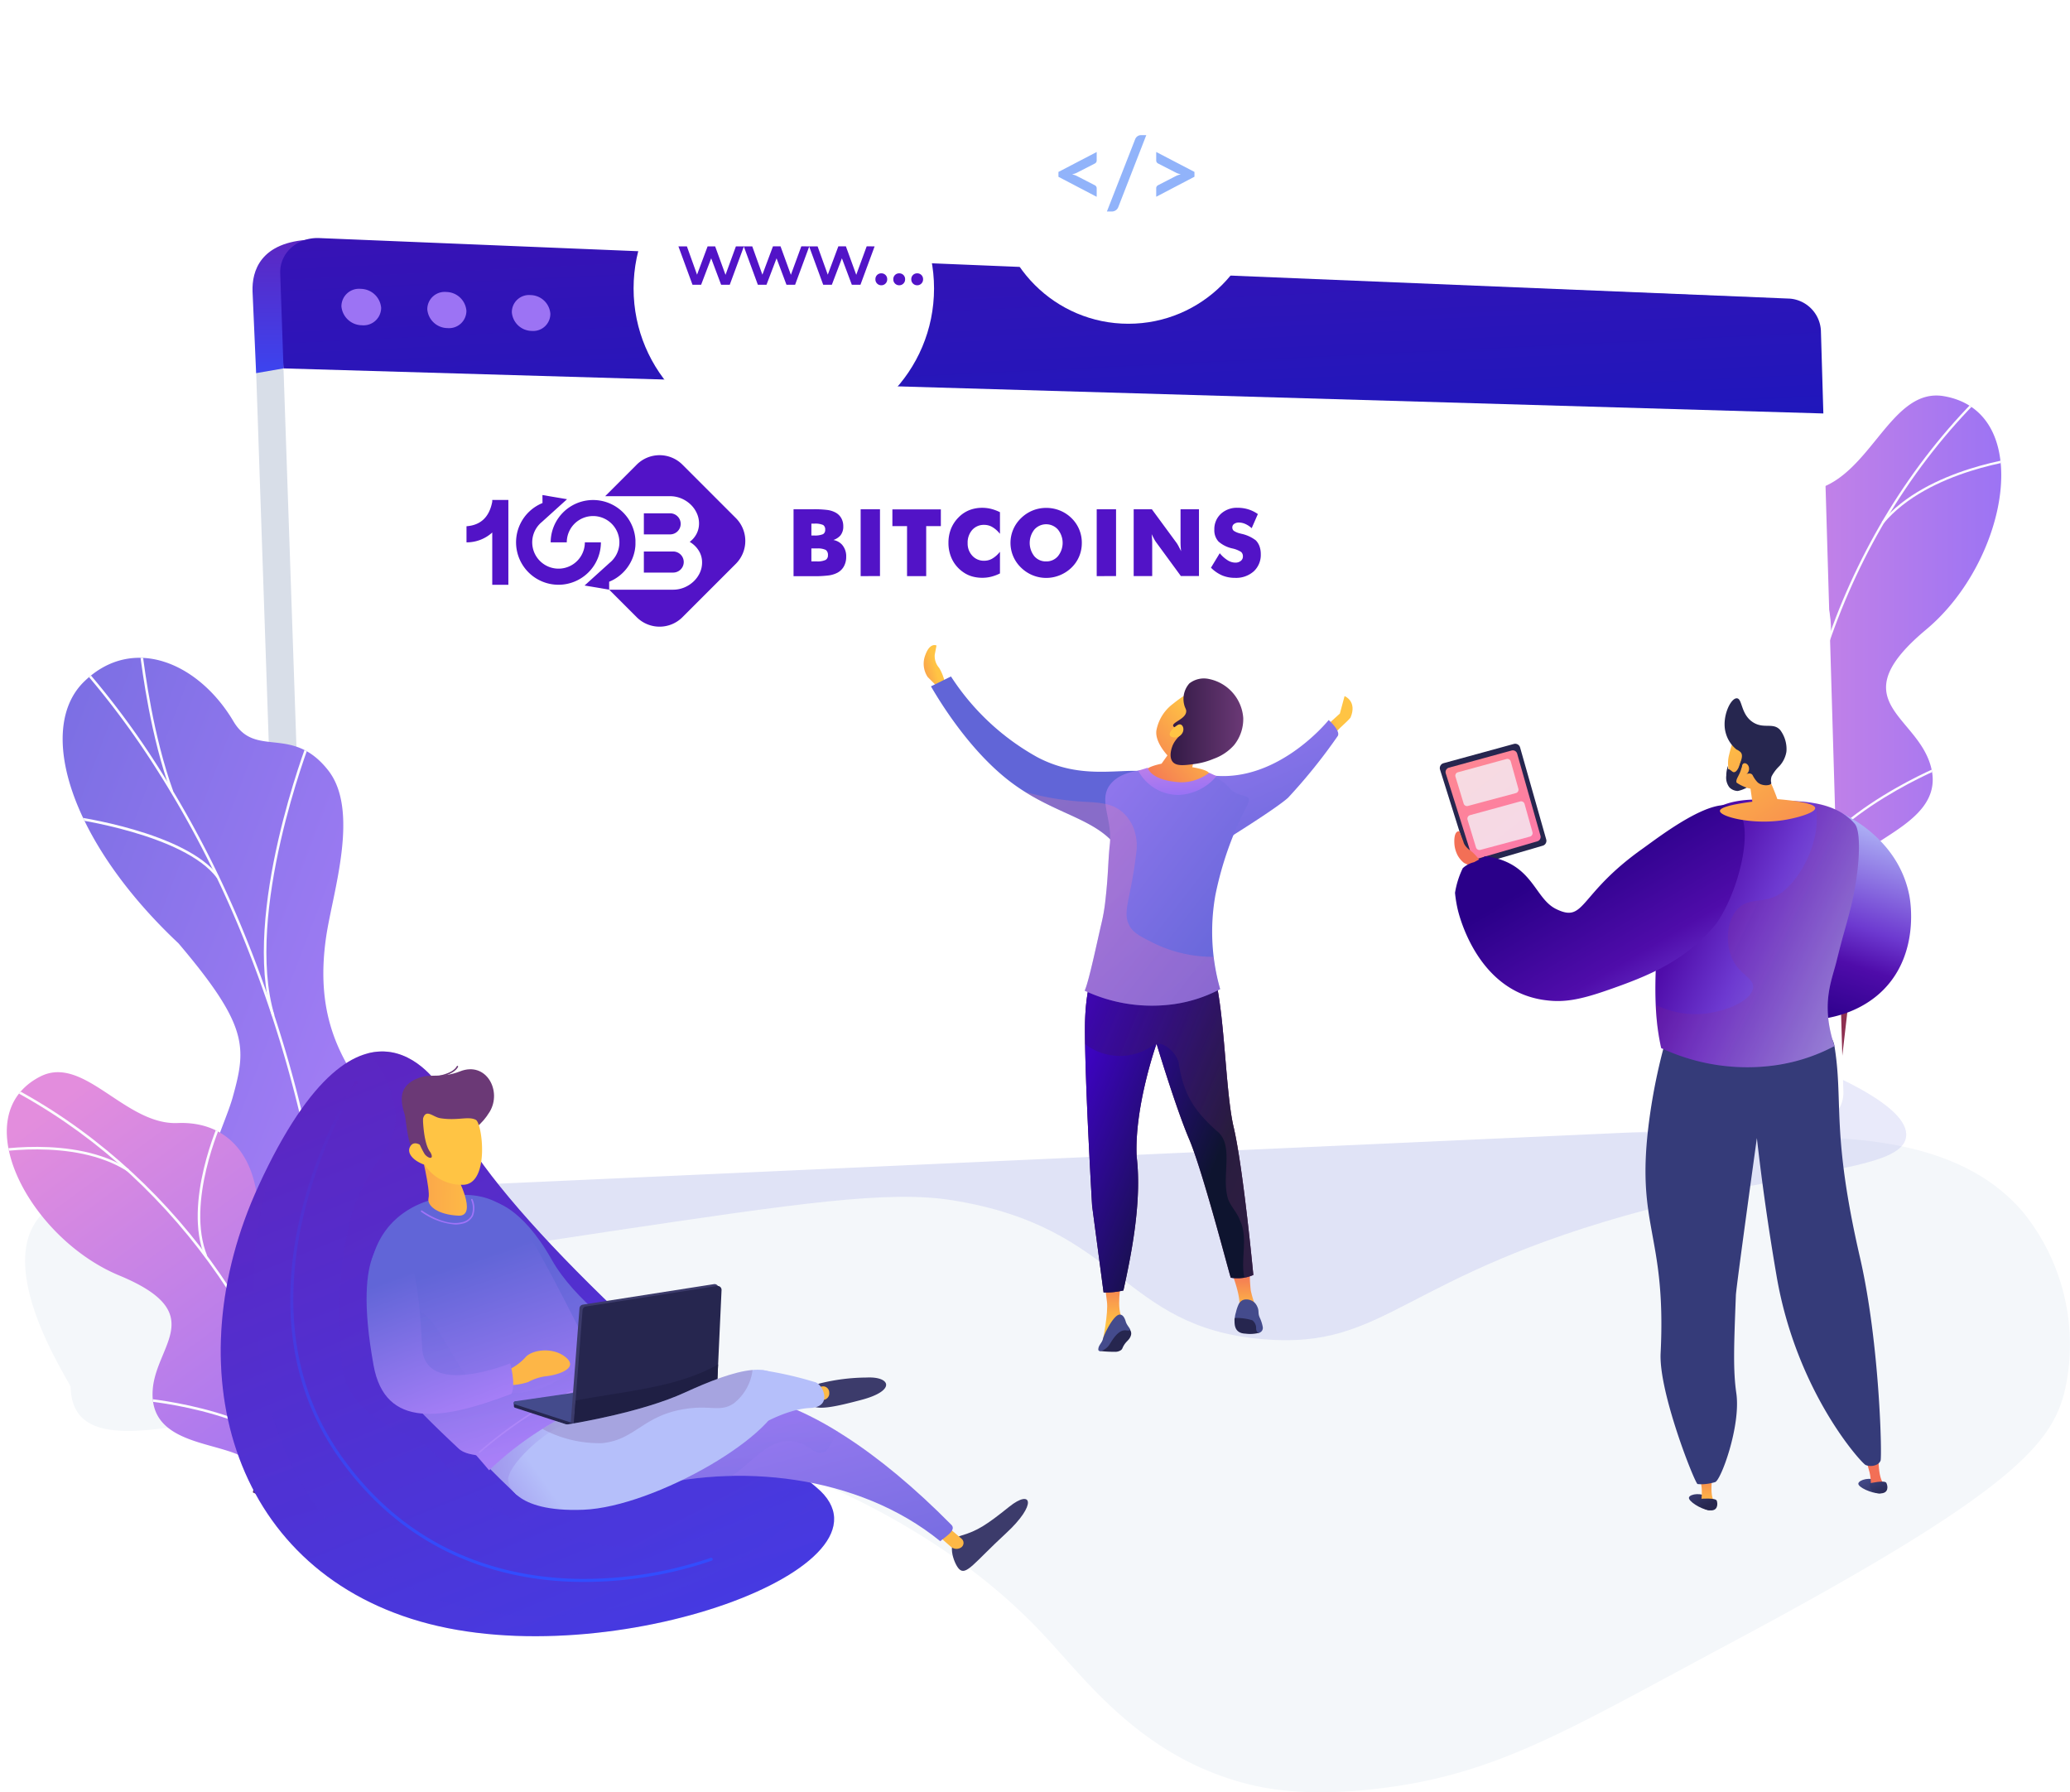 <svg xmlns="http://www.w3.org/2000/svg" xmlns:xlink="http://www.w3.org/1999/xlink" width="315.439" height="273.089"><defs><linearGradient id="c" x1=".13" y1=".378" x2="1.406" y2=".662" gradientUnits="objectBoundingBox"><stop offset="0" stop-color="#ab316d"/><stop offset="1" stop-color="#792d3d"/></linearGradient><linearGradient id="d" y1=".5" x2="1" y2=".5" gradientUnits="objectBoundingBox"><stop offset="0" stop-color="#ffc444"/><stop offset=".996" stop-color="#f36f56"/></linearGradient><linearGradient id="e" y1=".5" x2="1" y2=".5" gradientUnits="objectBoundingBox"><stop offset=".004" stop-color="#e38ddd"/><stop offset="1" stop-color="#9571f6"/></linearGradient><linearGradient id="g" y1=".5" x2="1" y2=".5" gradientUnits="objectBoundingBox"><stop offset="0" stop-color="#ff9085"/><stop offset="1" stop-color="#fb6fbb"/></linearGradient><linearGradient id="h" x1=".5" x2=".5" y2="1" gradientUnits="objectBoundingBox"><stop offset="0" stop-color="#5c26c1"/><stop offset="1" stop-color="#314eff"/></linearGradient><linearGradient id="i" x1=".375" y1="-2.634" x2="2.469" y2="2.267" gradientUnits="objectBoundingBox"><stop offset="0" stop-color="#610caa"/><stop offset="1" stop-color="#001cc4"/></linearGradient><linearGradient id="j" x1=".841" y1=".696" x2="-.404" y2="-.245" gradientUnits="objectBoundingBox"><stop offset="0" stop-color="#aa80f9"/><stop offset=".996" stop-color="#6165d7"/></linearGradient><linearGradient id="l" x1=".261" y1=".066" x2=".945" y2="1.035" xlink:href="#e"/><linearGradient id="n" x1=".244" y1=".137" x2="1.004" y2="1.839" xlink:href="#h"/><linearGradient id="o" x1=".181" y1=".111" x2="1.18" y2="2.117" xlink:href="#h"/><linearGradient id="p" x1=".244" y1="-.016" x2="1.004" y2="1.987" xlink:href="#h"/><linearGradient id="r" x1="-43.603" y1="3.38" x2="-42.33" y2="3.38" gradientUnits="objectBoundingBox"><stop offset="0" stop-color="#40447e"/><stop offset=".996" stop-color="#3c3b6b"/></linearGradient><linearGradient id="s" x1="5.592" y1="-12.572" x2="35.559" y2="17.525" xlink:href="#d"/><linearGradient id="t" x1="-.515" y1=".432" x2=".616" y2="2.006" xlink:href="#j"/><linearGradient id="u" x1=".5" y1="0" x2=".5" y2="1" xlink:href="#j"/><linearGradient id="v" x1="-3.197" y1="1.624" x2=".782" y2=".887" gradientUnits="objectBoundingBox"><stop offset="0" stop-color="#2a0089"/><stop offset=".303" stop-color="#4f0caa"/><stop offset=".481" stop-color="#6d39d0"/><stop offset="1" stop-color="#b5bffa"/></linearGradient><linearGradient id="w" x1="-.04" y1="2.547" x2="-.856" y2="1.013" xlink:href="#j"/><linearGradient id="x" x1="-.23" y1="1.174" x2="-.425" y2=".501" xlink:href="#j"/><linearGradient id="y" x1="-.23" y1="1.241" x2="-.425" y2=".309" xlink:href="#j"/><linearGradient id="z" x1="-.669" y1="1.724" x2="-1.009" y2=".619" gradientUnits="objectBoundingBox"><stop offset=".283" stop-color="#aa80f9"/><stop offset=".996" stop-color="#6165d7"/></linearGradient><linearGradient id="aa" x1="1.923" y1="1" x2="-3.516" y2=".748" gradientUnits="objectBoundingBox"><stop offset="0" stop-color="#ffc444"/><stop offset="1" stop-color="#f36f56"/></linearGradient><linearGradient id="ab" x1="-1.871" y1="1.962" x2="-1.384" y2=".763" gradientUnits="objectBoundingBox"><stop offset="0" stop-color="#311944"/><stop offset="1" stop-color="#6b3976"/></linearGradient><linearGradient id="ac" x1="-2.041" y1="1.244" x2="-2.08" y2="4.477" xlink:href="#d"/><linearGradient id="ad" x1="-12.535" y1="3.24" x2="-9.125" y2=".87" xlink:href="#ab"/><linearGradient id="ae" x1="-6.777" y1="16.147" x2="-5.331" y2="6.308" xlink:href="#ab"/><linearGradient id="af" x1="-1.372" y1="1.135" x2="-.318" y2="1.135" xlink:href="#r"/><linearGradient id="ag" x1="-17.878" y1="13.894" x2="-16.884" y2="13.894" xlink:href="#r"/><linearGradient id="ah" x1="-18.477" y1="5.882" x2="46.635" y2="65.105" xlink:href="#d"/><linearGradient id="ai" x1="-7.03" y1="2.686" x2="-1.834" y2="2.07" xlink:href="#v"/><linearGradient id="aj" x1="-1.357" y1="1.583" x2=".226" y2="1.008" xlink:href="#v"/><linearGradient id="ak" x1="-1.197" y1="2.251" x2=".052" y2="1.486" xlink:href="#ab"/><linearGradient id="al" x1=".548" y1=".543" x2="-.659" y2="1.216" xlink:href="#d"/><linearGradient id="am" x1=".28" y1=".548" x2="-1.288" y2="1.481" xlink:href="#d"/><linearGradient id="an" x1="-.113" y1="-.802" x2="1.065" y2="1.421" xlink:href="#j"/><linearGradient id="ao" x1=".5" y1="1.152" x2=".5" y2="-.027" xlink:href="#d"/><linearGradient id="ap" x1=".5" y1=".734" x2=".5" y2="-.116" xlink:href="#d"/><linearGradient id="aq" x1="-3.75" y1="-1.079" x2="-2.83" y2=".83" xlink:href="#j"/><linearGradient id="ar" y1=".5" x2="1" y2=".5" gradientUnits="objectBoundingBox"><stop offset="0" stop-color="#311944"/><stop offset="1" stop-color="#893976"/></linearGradient><linearGradient id="as" x1="-.032" y1=".129" x2=".689" y2=".731" gradientUnits="objectBoundingBox"><stop offset="0" stop-color="#4600de"/><stop offset="1" stop-color="#0e142f"/></linearGradient><linearGradient id="at" x1=".252" y1=".047" x2=".972" y2=".677" xlink:href="#ar"/><linearGradient id="au" x1="-.325" y1="-.38" x2=".89" y2=".962" xlink:href="#j"/><linearGradient id="av" x1="-.37" y1="-.615" x2=".817" y2="1.106" xlink:href="#g"/><linearGradient id="aw" x1=".86" y1=".292" x2=".114" y2="1.155" xlink:href="#d"/><linearGradient id="ax" x1="0" y1=".5" x2="1" y2=".5" xlink:href="#ab"/><linearGradient id="ay" x1="-47.474" y1="-7.866" x2="-50.907" y2="-2.147" xlink:href="#d"/><linearGradient id="az" x1=".158" y1="-1.351" x2=".692" y2="1.091" xlink:href="#e"/><linearGradient id="ba" x1="-.195" y1="-.508" x2="1.353" y2="1.694" xlink:href="#g"/><linearGradient id="bb" x1=".421" y1=".95" x2=".691" y2="-.004" xlink:href="#v"/><linearGradient id="bc" x1="-6.743" y1="5.136" x2="-5.692" y2="6.585" gradientUnits="objectBoundingBox"><stop offset="0" stop-color="#444b8c"/><stop offset=".996" stop-color="#26264f"/></linearGradient><linearGradient id="bd" x1="-29.785" y1="3.942" x2="-29.785" y2="2.59" xlink:href="#d"/><linearGradient id="be" x1="-9.043" y1="5.877" x2="-7.71" y2="7.665" xlink:href="#bc"/><linearGradient id="bf" x1="-.232" y1="-.515" x2=".863" y2=".793" xlink:href="#bc"/><linearGradient id="bg" x1="-12.12" y1="-15.514" x2="-11.159" y2="-14.915" xlink:href="#d"/><linearGradient id="bh" x1="-27.628" y1="1.222" x2="-27.628" y2="-.193" xlink:href="#d"/><linearGradient id="bi" x1="-.217" y1=".072" x2="1.256" y2=".961" xlink:href="#v"/><linearGradient id="bj" x1=".174" y1=".299" x2="1.173" y2=".91" xlink:href="#c"/><linearGradient id="bk" x1="-.781" y1="-1.298" x2=".579" y2=".479" xlink:href="#bc"/><linearGradient id="bl" x1=".421" y1=".29" x2="1.456" y2="1.505" xlink:href="#v"/><linearGradient id="bm" x1="-.134" y1="-.003" x2="1.214" y2="1.837" xlink:href="#d"/><linearGradient id="bn" x1="-3.538" y1="-2.784" x2="12.465" y2="10.461" xlink:href="#d"/><clipPath id="f"><path d="M3269.889 674.325l-18.065 5.99c-1.9-2.208-4.808-6.481-1.415-8.9 4.719-3.359 1.7-12.642-.851-15.421-3.159-3.439-10.351-11.6-3.138-16.906 6.005-4.419 10.783-6.043 8.306-14.867s.413-15.84 8.446-18c8.454-2.271 11.489-15.586 19.516-14.21 13.987 2.4 9.79 25.131-2.683 35.548s-2.478 12.787.322 19.746c3.823 9.5-9.968 11.885-12.13 16.864-1.697 3.909.203 7.852 1.692 10.156z" transform="translate(-3243.316 -591.917)" fill="none"/></clipPath><clipPath id="k"><path d="M1660.276 1055.385h18.171s7.246-15.359.973-19.9-1.947-17.349-.433-24.445c4.11-19.253-17.149-20.265-13.845-45.428.879-6.692 4.793-19.162-.144-25.238-5.625-6.922-11.1-1.586-14.566-7.211-5.41-8.791-15.515-13.024-22.844-5.683-7.233 7.246-1.862 24.283 15.059 39.644 10.891 12.4 10.657 15.644 8.65 23.365-1.406 5.408-8.545 19.036-1.839 25.742s11.592 13.64 7.9 19.469c-5.627 8.868 2.918 19.685 2.918 19.685z" transform="translate(-1624.451 -923.723)" fill="none"/></clipPath><clipPath id="m"><path d="M1621.311 1356.362h17.415c1.015-2.465 2.31-7.013-1.333-8.134-5.066-1.559-5.118-10.49-3.7-13.638 1.753-3.9 5.65-13.053-2.143-15.586-6.487-2.109-11.1-2.143-11.495-10.521s-4.919-13.638-12.518-13.2c-8 .461-14.466-10.229-21.041-6.722-11.457 6.11-1.266 24.646 12.566 30.1s5.834 10.392 5.406 17.242c-.584 9.352 12.079 7.452 15.392 11.154 2.594 2.904 2.077 6.876 1.451 9.305z" transform="translate(-1581.541 -1287.854)" fill="none"/></clipPath><filter id="a" x="220.679" y="48.692" width="63.828" height="63.828" filterUnits="userSpaceOnUse"><feOffset dy="3"/><feGaussianBlur stdDeviation="3" result="b"/><feFlood flood-opacity=".161"/><feComposite operator="in" in2="b"/><feComposite in="SourceGraphic"/></filter><filter id="bo" x="87.549" y="12.06" width="63.786" height="63.786" filterUnits="userSpaceOnUse"><feOffset dy="3"/><feGaussianBlur stdDeviation="3" result="bp"/><feFlood flood-opacity=".161"/><feComposite operator="in" in2="bp"/><feComposite in="SourceGraphic"/></filter><filter id="bq" x="142.789" y="0" width="58.331" height="58.331" filterUnits="userSpaceOnUse"><feOffset dy="3"/><feGaussianBlur stdDeviation="3" result="br"/><feFlood flood-opacity=".161"/><feComposite operator="in" in2="br"/><feComposite in="SourceGraphic"/></filter></defs><g transform="translate(-.001 .003)" filter="url(#a)"><circle cx="22.914" cy="22.914" r="22.914" transform="translate(229.68 54.69)" fill="#fff"/></g><path d="M246.659 76.494l-2.158 5.85h-1.315l-1.512-4.031-1.536 4.031h-1.313l-2.147-5.85h1.293l1.545 4.312 1.61-4.312h1.15l1.578 4.339 1.584-4.339zm9.959 0l-2.158 5.85h-1.315l-1.512-4.031-1.534 4.031h-1.315l-2.146-5.85h1.293l1.543 4.312 1.611-4.317h1.153l1.578 4.339 1.589-4.339zm9.959 0l-2.159 5.85h-1.314l-1.512-4.031-1.534 4.031h-1.315l-2.147-5.85h1.293l1.549 4.312 1.611-4.317h1.15l1.578 4.339 1.589-4.339zm1.019 5.927a.875.875 0 01-.635-.257.874.874 0 01-.263-.652.879.879 0 01.257-.657.88.88 0 01.641-.252.88.88 0 01.641.252.879.879 0 01.257.657.874.874 0 01-.263.652.875.875 0 01-.636.257zm2.728 0a.875.875 0 01-.635-.257.874.874 0 01-.263-.652.879.879 0 01.257-.657.88.88 0 01.641-.252.88.88 0 01.641.252.879.879 0 01.257.657.874.874 0 01-.263.652.875.875 0 01-.636.257zm2.739 0a.875.875 0 01-.635-.257.874.874 0 01-.263-.652.879.879 0 01.257-.657.88.88 0 01.641-.252.88.88 0 01.641.252.879.879 0 01.257.657.874.874 0 01-.263.652.875.875 0 01-.636.257z" fill="#5213c7" stroke="rgba(0,0,0,0)" opacity=".613"/><path d="M10.761 211.338c-.023-.842-18.919-28.344 5.76-30.107 43.2-3.086 64.8-4.621 84.758-7.9 59.971-9.84 114.457-1.233 165.669-.112 9.64.211 30.433-1.509 41.412 11.566a32.055 32.055 0 016.4 26.591c-1.851 8.466-7.555 15.766-51.322 39.119-23.221 12.391-34.269 19.26-50.927 21.7-12.6 1.849-19.618.384-23-.528-15.694-4.228-23.934-15.588-30.506-22.61-26.2-28-72.82-37.139-101.233-36.232-22.921.736-46.632 12.219-47.011-1.487z" fill="#f4f7fa" style="mix-blend-mode:multiply;isolation:isolate"/><path d="M267.855 159.188c11.09 4 23.169 9.35 22.61 14-.611 5.079-15.782 4.832-39.479 11.126-37.742 10.024-39.522 21.345-58.5 19.739-21.847-1.849-21.443-17.018-47.374-21.175-9.752-1.563-23.728.513-51.68 4.666-18.842 2.8-33.57 5.982-42.349-2.512-.437-.422-4.849-4.691-4.6-7.668.742-9.001 45.042-17.586 221.372-18.176z" fill="#6165d7" opacity=".139" style="mix-blend-mode:multiply;isolation:isolate"/><g transform="translate(256.847 60.264)"><path d="M3296.087 1091.489a2.123 2.123 0 01-1.083 1.795 19.033 19.033 0 01-10.688-.013 2.09 2.09 0 01-1.072-1.723l-3.741-27.265h19.727z" transform="translate(-3273.208 -982.096)" fill="url(#c)"/><ellipse cx="9.881" cy="1.588" rx="9.881" ry="1.588" transform="translate(6.296 80.474)" fill="url(#d)"/><path d="M3250.089 673.608a6.711 6.711 0 003.175 1.508c10.079.794 14.315-1.285 14.682-1.587.063-.052-.313-4.354-.253-4.408a8.4 8.4 0 01.5-4.946c2.163-4.979 15.953-7.364 12.13-16.864-2.8-6.959-12.8-9.329-.322-19.746s16.67-33.15 2.683-35.548c-8.028-1.376-11.062 11.938-19.516 14.21-8.033 2.159-10.923 9.174-8.446 18s-2.3 10.449-8.306 14.867c-7.213 5.308-.021 13.467 3.138 16.906 2.546 2.767 5.187 14.221.535 17.608z" transform="translate(-3243.316 -591.917)" fill="url(#e)"/><g fill="#fcfdfe" clip-path="url(#f)"><path d="M16.741 82.435C12.96 52.529 23.711 20.935 44.8-.019l.253.254C24.042 21.112 13.33 52.592 17.098 82.39z"/><path d="M16.094 66.024C12.31 54.778-.259 49.257-.386 49.202l.142-.329c.128.055 12.844 5.64 16.678 17.037zm.458 10.84l-.354-.061c2.032-11.825 22.23-20.2 22.434-20.282l.136.332c-.202.08-20.217 8.378-22.216 20.011zm5.578-39.965l-.357-.03c.807-9.5-8.9-20.448-9-20.557l.267-.24c.102.108 9.911 11.167 9.09 20.827zm8.04-17.398l-.276-.23c6.949-8.331 21.521-9.922 21.667-9.937l.037.357c-.146.015-14.575 1.591-21.428 9.81z"/></g></g><path d="M195.686 113.553l-56.906.287a2.828 2.828 0 01-2.871-2.669l-1.323-40.867a2.562 2.562 0 012.7-2.621l57.01 1.366a2.761 2.761 0 012.665 2.644l1.222 39.268a2.5 2.5 0 01-2.497 2.592z" fill="#d8dee8"/><path d="M196.703 113.224l-56.906.287a2.829 2.829 0 01-2.871-2.669l-1.323-40.867a2.562 2.562 0 012.7-2.621l57.01 1.366a2.761 2.761 0 012.665 2.645l1.222 39.268a2.5 2.5 0 01-2.497 2.591z" fill="#f4f7fa"/><path d="M199.238 98.371l-62.736-.291.038 1.184 62.733.245z" fill="#fff"/><path d="M173.267 67.905l.986 31.174h1.172l-.984-31.151z" fill="#fff"/><path d="M166.596 105.22h-22.193a.192.192 0 01-.194-.182l-.065-1.995a.178.178 0 01.183-.181l22.2.037a.189.189 0 01.188.179l.063 1.966a.174.174 0 01-.182.176z" fill="#c281e8"/><path d="M172.652 109.624l-28.106.075a.192.192 0 01-.194-.181l-.064-1.994a.178.178 0 01.182-.182l28.108-.033a.187.187 0 01.187.178l.062 1.958a.174.174 0 01-.175.179zm22.327-30.528l-17-.292-.21-6.645 17 .365zm.494 15.816l-16.988-.117-.415-13.161 17 .261z" fill="#d8dee8"/><path d="M154.539 78.75a5.056 5.056 0 014.974 4.777 4.445 4.445 0 01-.414 2.022l5.7 2.636a10.207 10.207 0 00.906-4.571 11.6 11.6 0 00-11.365-10.957h-.048l.195 6.094z" fill="#fff"/><path d="M2530.1 687.525a4.589 4.589 0 01-4.26 2.62 5.055 5.055 0 01-5-4.777 4.521 4.521 0 014.656-4.641l-.195-6.094a10.373 10.373 0 00-10.783 10.647 11.592 11.592 0 0011.521 10.955 10.529 10.529 0 009.768-6.074z" transform="translate(-2370.998 -601.977)" fill="url(#g)"/><path d="M274.345 165.797a4.751 4.751 0 01-4.385 4.964L52.277 181.473c-6.26.388-9.1-2.96-9.2-6L39.039 56.854l.777-10.971c-.1-3.056 1.285-8.809 4.629-8.672l221.853 9.1a5.1 5.1 0 014.688 4.97z" fill="#d8dee8"/><path d="M2143.721 493.97l-.362-12.344c-.077-2.631-2.183-4.867-1.9-5.891l-221.673-8.886c-7.784.319-9.034 4.835-8.93 7.891l.547 12.46 4.165-.722z" transform="translate(-1872.373 -430.345)" fill="url(#h)"/><path d="M280.903 166.262a4.8 4.8 0 01-4.426 5.018L53.611 181.371a5.818 5.818 0 01-6.309-5.308l-4.1-119.93 1.2-14.025c-.106-3.089 1.262-4.75 4.641-4.611l223.715 8a5.154 5.154 0 014.734 5.023z" fill="#fff"/><path d="M2170.256 492.23l-.369-12.476a5.153 5.153 0 00-4.734-5.023l-224.087-9.225c-3.379-.139-6.068 2.274-5.962 5.363l.5 14.495z" transform="translate(-1892.402 -429.231)" fill="url(#i)"/><path d="M58.082 46.891a2.677 2.677 0 01-2.927 2.667 3.162 3.162 0 01-3.127-2.879 2.678 2.678 0 012.938-2.667 3.162 3.162 0 013.116 2.879zm12.993.453a2.645 2.645 0 01-2.882 2.647 3.123 3.123 0 01-3.079-2.856 2.646 2.646 0 012.893-2.647 3.122 3.122 0 013.068 2.856zm12.792.451a2.614 2.614 0 01-2.838 2.627 3.084 3.084 0 01-3.031-2.833 2.615 2.615 0 012.848-2.627 3.084 3.084 0 013.021 2.833z" fill="#9c73f4"/><path d="M1657.356 1035.7c-3.234 5.1-1.555 10.849.261 14.81a5.575 5.575 0 011.383.478c4.842 1.879 10.041 2.824 15.078 3.865 1.084.224 2.148.276 3.248.418l1.121.115s7.246-15.359.973-19.9-1.947-17.349-.433-24.445c4.11-19.253-17.149-20.265-13.845-45.428.879-6.692 4.793-19.162-.144-25.238-5.625-6.922-11.1-1.586-14.566-7.211-5.41-8.791-15.515-13.024-22.844-5.683-7.233 7.246-1.862 24.283 15.059 39.644 10.891 12.4 10.657 15.644 8.65 23.365-1.406 5.408-8.545 19.036-1.839 25.742s11.594 13.639 7.898 19.468z" transform="rotate(1 48010.37 -92000.421)" fill="url(#j)"/><g clip-path="url(#k)" transform="rotate(1 -5725.942 609.54)"><g fill="#fcfdfe"><path d="M44.565 129.732h-.391c.017-2.243.006-4.508-.032-6.732a236 236 0 00-5.372-47.026 189.678 189.678 0 00-11.516-35.422 158.434 158.434 0 00-13.568-24.679 126.727 126.727 0 00-11.3-14.439C1.708.692.97-.033.256-.734c-.964-.946-1.96-1.923-2.833-2.967l.3-.251c.86 1.029 1.849 2 2.806 2.939.718.7 1.46 1.433 2.145 2.183a127.14 127.14 0 0111.335 14.484 158.8 158.8 0 0113.6 24.74 190.026 190.026 0 0111.541 35.5 236.4 236.4 0 015.382 47.1c.04 2.223.05 4.492.033 6.738z"/><path d="M32.625 54.205c-4.938-15.567 4.651-41.759 4.748-42.022l.367.136c-.1.262-9.64 26.328-4.742 41.767zm9.919 44.397c-2.068-10.71-20.365-21.25-20.549-21.355l.193-.339c.186.106 18.638 10.734 20.74 21.62zm.656 6.276c-.094-7.31 3.665-17.3 10.587-28.135.151-.236.281-.44.3-.479l.149.073h.227c0 .073 0 .073-.347.616-6.881 10.77-10.618 20.686-10.525 27.92zm.948 20.749c-2.324-7.428-13.151-11.7-13.26-11.738l.141-.365c.111.043 11.112 4.376 13.492 11.986zm.602 4.209l-.367-.136c2.253-6.086 6.323-11.719 12.439-17.22l.261.291c-6.068 5.457-10.102 11.039-12.333 17.065zM16.619 20.365c-3.218-8.476-4.631-18.109-5.1-21.275-.081-.55-.144-.985-.167-1.055l.371-.123c.031.091.071.36.182 1.121.463 3.155 1.871 12.757 5.074 21.193zm7.236 12.945c-5.1-6.548-22.275-8.621-22.448-8.641l.045-.388c.713.083 17.511 2.113 22.711 8.789z"/></g></g><path d="M1621.72 1351.209c.068.03.134.062.2.089 4.87 1.879 10.041 2.824 15.078 3.865.678.14 1.362.258 2.047.361.91-2.544 1.606-6.292-1.655-7.3-5.066-1.559-5.118-10.49-3.7-13.638 1.753-3.9 5.65-13.053-2.143-15.586-6.487-2.109-11.1-2.143-11.495-10.521s-4.919-13.638-12.518-13.2c-8 .461-14.466-10.229-21.041-6.722-11.457 6.11-1.266 24.646 12.566 30.1s5.834 10.392 5.406 17.242c-.584 9.352 12.079 7.452 15.392 11.154a7.688 7.688 0 011.863 4.156z" transform="rotate(1 65225.463 -89819.293)" fill="url(#l)"/><g clip-path="url(#m)" transform="rotate(1 -9352.033 150.104)"><g fill="#fcfdfe"><path d="M47.963 65.77C42.656 38.814 24.294 14.57.043 2.49l.175-.35c24.357 12.13 42.8 36.483 48.129 63.554z"/><path d="M44.185 51.261h-.391c.049-11.017 9.495-19.538 9.59-19.622l.259.292c-.097.082-9.41 8.491-9.458 19.33zm2.663 9.557c-5.078-9.512-24.833-10.952-25.032-10.966l.027-.39c.2.013 20.171 1.471 25.35 11.172zM30.495 27.716c-3.5-8.166 1.841-20.606 1.9-20.73l.358.156c-.053.123-5.327 12.41-1.894 20.42zM18.517 14.933c-8.312-5.159-21.283-2.375-21.413-2.346l-.084-.381c.131-.03 13.258-2.846 21.7 2.395z"/></g></g><path d="M62.695 232.624l.118.634c-10.952-.268-24.118-5.778-24.246-5.834-.1-.04.142-.718.183-.814a.186.186 0 01.245-.095c.127.054 12.827 5.471 23.703 5.737a.187.187 0 01-.006.373z" fill="#5a2f71"/><path d="M1916.88 1183.9s-11.959-20.708-28.132 14.507c-12.594 27.421-4.454 57.927 24.681 66.3s74.64-8.535 60.356-20.449c-30.298-25.273-53.293-47.674-56.905-60.358z" transform="translate(-1849.381 -1017.642)" fill="url(#n)"/><path d="M1988.981 1202.58a59.034 59.034 0 00-1.806 17.818c.32 7.33-.345 11.162 11.317 16.494 4 1.828 6.762 7.626 12.882 11.076a41.013 41.013 0 0026.727 4.936 39.522 39.522 0 0020.061-9.976c-29.5-24.719-51.748-46.552-55.3-59.008 0 0-4.369-7.56-11.4-5.771a16.441 16.441 0 014.133 8.66c.791 5.485-3.995 7.483-6.614 15.771z" transform="translate(-1935.367 -1017.661)" fill="url(#o)" opacity=".35"/><path d="M1960.061 1319.906c-13.779 7.608-36.791 12.252-53.936-.482-15.874-11.79-17.289-31.536-17.818-37.562a58.547 58.547 0 014.1-27.1c-1.192 2.084-2.413 4.462-3.658 7.174-12.594 27.421-4.454 57.927 24.681 66.3 28.678 8.24 73.216-8.01 60.985-19.885a54.184 54.184 0 01-14.354 11.555z" transform="translate(-1849.381 -1081.172)" fill="url(#p)" opacity=".13"/><path d="M1988.656 1280.2q-.611 0-1.233-.014c-10.652-.238-25.605-3.776-36.358-19.279-9.082-13.1-7.867-27.872-5.248-37.963a72.917 72.917 0 017.928-18.931.232.232 0 11.39.25 72.432 72.432 0 00-7.873 18.811c-2.591 9.993-3.795 24.623 5.184 37.569 10.638 15.338 25.433 18.841 35.971 19.08a60.036 60.036 0 0020.57-3.2.232.232 0 01.166.432 60.451 60.451 0 01-19.497 3.245z" transform="translate(-1899.683 -1039.161)" fill="url(#h)"/><path d="M2524.463 1580.386c-.76-.818-2.12-4.337.362-5.06s3.883-1.648 7.319-4.4 4.319-.389-.535 4.085-6.066 6.538-7.146 5.375z" transform="translate(-2378.345 -1341.352)" fill="url(#r)"/><path d="M2510.815 1591.921l2.044 1.785a1.282 1.282 0 001.528.118.832.832 0 00.1-1.336l-2.988-2.557z" transform="translate(-2367.949 -1358.025)" fill="url(#s)"/><path d="M2154.612 1471.883c-3.612 3.164 3.927 13.54 15.971 10.177 14.595-4.076 33.157-2.244 45.669 7.943.726-.646 2.523-1.659 1.7-2.49-11.3-11.43-21.772-17.991-30.443-19.752-13.109-2.661-22.609-4.887-32.897 4.122z" transform="translate(-2072.971 -1255.174)" fill="url(#t)"/><path d="M2196.955 1476.229c2.117 1.231 2.569-1.271 3.661-2.917a41.318 41.318 0 00-13.105-5.551c-13.11-2.662-22.614-4.887-32.9 4.122-3.612 3.164 3.927 13.54 15.971 10.177a56.147 56.147 0 0113.864-1.992c3.859-2.426 7.016-7.993 12.509-3.839z" transform="translate(-2072.972 -1255.174)" fill="url(#u)" opacity=".24"/><path d="M2116.016 1486.927l-.742.283s-4.8-4.528-5.65-5.681c-1.042-1.408 10.7-5 14.514-9.694 4.007-4.935.841 5.859.841 5.859z" transform="translate(-2036.507 -1259.409)" fill="url(#v)"/><path d="M2121.674 1309.392s4.257.583 8.926 8.862c3.51 6.224 11.13 11.38 11.13 11.38l.783 4.9-6.325 1.111-2.262-1.49-6.172-13.131z" transform="translate(-2046.513 -1126.296)" fill="url(#w)"/><path d="M2023.3 1303.965s-10.494 1.294-10.719 13.37c-.208 11.144 3.813 15.461 13.678 24.753.992.934 2.6.935 2.72 1.069q.961 1.084 1.947 2.263a50.449 50.449 0 0118.785-11.343s-9.207-19.048-13.253-25.362c-4.172-6.509-10.463-5.397-13.158-4.75z" transform="translate(-1956.395 -1121.398)" fill="url(#x)"/><path d="M2040.724 1387.266c-4.43 2.37-10.708 2.1-13.017-.831-1.739-2.209-2.02-3.033-4.137-6.5-1.7-2.791-2.532-3.238-6.252-5.588a18.745 18.745 0 01-4.561-4.094 18.546 18.546 0 00-.176 2.253c-.208 11.144 3.813 15.461 13.678 24.753.992.934 2.6.935 2.72 1.069q.961 1.084 1.947 2.264a50.447 50.447 0 0118.785-11.343s-1.528-3-3.552-7.209a11.928 11.928 0 01-5.435 5.226z" transform="translate(-1956.395 -1176.567)" fill="url(#y)" opacity=".2"/><path d="M77.094 211.053a9.679 9.679 0 003.4-.477 7.688 7.688 0 012.922-.906c1.581-.2 4.693-1.139 2.931-2.742-1.961-1.784-5.324-1.284-6.29-.1a8.034 8.034 0 01-2.546 1.867z" fill="#fdb647"/><path d="M2014.244 1340.629s-5.829.679-2.427 19.448c1.764 9.734 10.483 8.364 21.012 4.342.713-1.491-.2-4.651-.2-4.651s-13.081 5.394-13.419-2.475c-.385-8.823-1.566-17.593-4.966-16.664z" transform="translate(-1954.89 -1152.042)" fill="url(#z)"/><path d="M69.348 186.582a10.233 10.233 0 01-5.163-1.94.116.116 0 11.138-.187c.033.025 3.358 2.445 6.044 1.776a2.132 2.132 0 001.505-1.073 3.163 3.163 0 00-.072-2.317.116.116 0 11.212-.093 3.341 3.341 0 01.069 2.511 2.355 2.355 0 01-1.658 1.2 4.425 4.425 0 01-1.075.123z" fill="#9f73f8"/><path d="M73.056 221.396a.116.116 0 01-.077-.2c.094-.085 9.493-8.5 17.979-10.573a.118.118 0 01.14.085.116.116 0 01-.085.14c-8.43 2.061-17.785 10.436-17.879 10.52a.115.115 0 01-.078.028z" fill="#ae87f9"/><path d="M2058.189 1264.406s1.488 6.021 1.191 7.252 1.463 2.57 4.551 2.707-.332-6.185-.332-6.185z" transform="translate(-1994.074 -1089.137)" fill="url(#aa)"/><path d="M2054.957 1199.917c1.923-3.177-.521-7.751-4.515-6.166-2.724 1.081-4.452.316-6.255.982-3.212 1.186-2.863 3.469-2.122 5.792.645 4.606.62 6.423 5.548 9.115 1.877-6.521 4.998-5.846 7.344-9.723z" transform="translate(-1980.341 -1030.508)" fill="url(#ab)"/><path d="M2050.4 1240.113a6.782 6.782 0 005.957 3.038c3.974-.243 2.843-9.375 1.844-9.894-1.159-.6-2.782.171-5.423-.249-1.112-.177-2.139-1.477-2.612.015a11.545 11.545 0 00-.14 4.266s-1.225-1.061-1.845.066c-.499.908.329 2.075 2.219 2.758z" transform="translate(-1985.691 -1062.629)" fill="url(#ac)"/><path d="M2054.772 1225.147s-.189 5.446 1.16 7.134c.614 1.059-.183 1.083-.854.3a13.108 13.108 0 01-1.4-3.28z" transform="translate(-1990.35 -1056.709)" fill="url(#ad)"/><path d="M2063.989 1192.387h-.026a.109.109 0 01-.012-.217h.008c.179-.011 3.646-.244 4.4-1.687a.109.109 0 01.193.1c-.801 1.533-4.204 1.782-4.563 1.804z" transform="translate(-1998.748 -1028.029)" fill="url(#ae)"/><path d="M78.492 213.575a.253.253 0 00-.208.174c0 .013.034.489.032.5a.24.24 0 00.165.247l8.924 2.9 16.677-6.531-7.924.606z" fill="#26264f"/><path d="M78.487 213.51a.239.239 0 00-.039.463l8.924 2.9 16.677-6.531-7.924.606z" fill="#444b8c"/><path d="M2189.588 1402.7l1.329-17.4a.6.6 0 01.508-.55l19.971-3.126a.6.6 0 01.7.623l-.75 16.215a.6.6 0 01-.492.565l-20.747 3.841z" transform="translate(-2102.611 -1185.962)" fill="url(#af)"/><path d="M87.404 217.399l1.371-17.78a.6.6 0 01.508-.549l19.971-3.126a.6.6 0 01.7.624l-.75 16.217a.6.6 0 01-.49.564z" fill="#26264f"/><path d="M87.404 217.398l21.306-4.05a.6.6 0 00.49-.565l.226-4.891c-6.347 3.6-14.3 4.063-21.714 5.509z" fill="#1f1f44"/><path d="M2397.984 1467.214c-.292-1.011-.936-2.129 1.363-2.944a30.35 30.35 0 017.2-.917c3.69-.189 4.539 2.019-.854 3.423-3.533.924-7.293 1.877-7.709.438z" transform="translate(-2274.493 -1253.461)" fill="url(#ag)"/><path d="M2407.341 1472.073a.982.982 0 01-.8 1.077c-1.092.156-.887-.406-.922-.972s-.476-.959.8-1.077a.946.946 0 01.922.972z" transform="translate(-2280.974 -1259.868)" fill="url(#ah)"/><path d="M2351.575 1457.188l1.078-.17a55.144 55.144 0 017.887 1.792c1.239.206 2.928 3.821-.7 3.963s-8.048 2.845-8.048 2.845z" transform="translate(-2236.414 -1248.237)" fill="url(#ai)"/><path d="M2134.773 1473.676s.529 4.692 11.438 4.265 30.4-11.753 30.277-17.7-7.375-3.569-14.885-.134c-6.338 2.9-16.128 4.579-18.135 4.89-2.568.403-9.315 6.425-8.695 8.679z" transform="translate(-2057.3 -1247.903)" fill="url(#aj)"/><path d="M2173.885 1467.989c5.05-.514 6.184-4.138 12.468-5.186 4.072-.679 5.51.524 7.586-.867a7.6 7.6 0 002.878-5.089c-2.785.236-6.544 1.7-10.376 3.458-6.156 2.816-15.568 4.481-17.943 4.86-.071.011-1.663-.558-1.663-.558s-1.185.677-2.034 1.212a18.427 18.427 0 009.084 2.17z" transform="translate(-2082.137 -1248.096)" fill="url(#ak)" opacity=".2"/><path d="M2620.269 769.755l-1.436-1.436a3.654 3.654 0 01-.359-3.365c.718-1.974 1.7-1.436 1.7-1.436l-.269 1.391a2.723 2.723 0 00.673 2.019 7.273 7.273 0 01.9 2.378z" transform="translate(-2477.464 -665.16)" fill="url(#al)"/><path d="M2972.347 812.228l1.615-1.465.718-2.662s1.974.778.9 3.29c-.688.837-2.377 2.093-3.1 3.32s-.133-2.483-.133-2.483z" transform="translate(-2769.786 -702.04)" fill="url(#am)"/><path d="M2860.661 847.406s7.746-4.785 9.63-6.49a84.263 84.263 0 007.582-9.421c.448-.808-1.391-2.423-1.391-2.423s-9 11.245-20.308 7.926c1.796 4.037 4.487 10.408 4.487 10.408z" transform="translate(-2674.011 -719.362)" fill="url(#an)"/><path d="M2888.406 1312.545s1.421 3.574 1.047 5.159a16 16 0 002.512-.224 17.257 17.257 0 01-.733-2.437 23.974 23.974 0 01-.149-2.856z" transform="translate(-2700.634 -1118.42)" fill="url(#ao)"/><path d="M172.112 202.484a1.125 1.125 0 01.268.657 1.065 1.065 0 01-.081.44c-.242.637-.623.721-1.033 1.4-.251.413-.2.538-.433.724a1.507 1.507 0 01-.987.264 17.549 17.549 0 01-2.282-.129q.765-.986 1.629-2 .379-.443.757-.866l1.5-.507z" fill="#26264f"/><path d="M2777.715 1320.463s-.857 4.471.233 5.723c.929 1.252-.449.359-.449.359l-1.645 1.435-.987 1.705s.908-4.376.666-6.113-.364-2.908-.364-2.908z" transform="translate(-2606.851 -1125.257)" fill="url(#ap)"/><path d="M2657.8 805.446c-4.171-.7-10.144 1.408-17.048-2.243a37.06 37.06 0 01-13.145-12.292l-3.049 1.508c1.727 2.98 5.793 9.365 11.181 13.81 6.783 5.6 13.42 5.923 17.035 10.493 1.699-1.685 7.058-10.932 5.026-11.276z" transform="translate(-2482.692 -687.84)" fill="url(#aq)"/><path d="M2761.734 1035.194s-2.3 2.059-2.3 10.54 1.091 26.9 1.091 26.9l1.745 13.185a11.54 11.54 0 003.021-.3c1.09-4.967 2.867-13.37 2.019-20.4-.363-7.633 3.029-17.2 3.029-17.2s2.908 9.692 4.968 14.538 5.98 20.028 6.344 21.118a5.97 5.97 0 003.439-.419s-1.545-16.338-3-22.517-1.333-21.081-3.756-25.321c-5.454-2.183-16.6-.124-16.6-.124z" transform="translate(-2594.1 -888.894)" fill="url(#ar)"/><path d="M2761.734 1035.194s-2.3 2.059-2.3 10.54 1.091 26.9 1.091 26.9l1.745 13.185a11.54 11.54 0 003.021-.3c1.09-4.967 2.867-13.37 2.019-20.4-.363-7.633 3.029-17.2 3.029-17.2s2.908 9.692 4.968 14.538 5.981 20.028 6.344 21.118a5.97 5.97 0 003.439-.419s-1.545-16.338-3-22.517-1.333-21.081-3.756-25.321c-5.454-2.183-16.6-.124-16.6-.124z" transform="translate(-2594.1 -888.894)" fill="url(#as)"/><path d="M2773.692 1050.734c.718 4.666 2.154 7.178 5.742 10.408 2.871 2.154.718 6.819 1.794 10.408.359 1.077 1.435 2.153 1.794 3.23 1.336 2.671.088 5.938.694 8.766a3.831 3.831 0 001.369-.392s-1.545-16.338-3-22.517-1.333-21.081-3.756-25.321c-5.452-2.181-16.6-.121-16.6-.121s-2.3 2.059-2.3 10.54c0 .688.008 1.443.021 2.246a8.728 8.728 0 0010.292.241 1.42 1.42 0 01.576-.261l.016-.045.012.042c1.374-.251 3.034 1.531 3.346 2.776z" transform="translate(-2594.1 -888.894)" opacity=".25" fill="url(#at)" style="mix-blend-mode:multiply;isolation:isolate"/><path d="M188.445 200.644s-.354 0-.325.458-.159 2.031 1.641 2.1a5.509 5.509 0 002.136-.128 14.719 14.719 0 00-.472-1.5l-.575-.737-1.549-.162z" fill="#26264f"/><path d="M192.431 202.219a5.7 5.7 0 00-.465-1.459c-.318-.715-.057-.982-.361-1.634a1.938 1.938 0 00-.429-.65 1.859 1.859 0 00-1.271-.484 1.285 1.285 0 00-.6.14 1.4 1.4 0 00-.539.568 6.315 6.315 0 00-.434 1.286 3.231 3.231 0 00-.113.438 3.071 3.071 0 00-.047.393 8.408 8.408 0 012.67.354 1.5 1.5 0 01.575 1.225c0 .472.236.693.472.678a.774.774 0 00.542-.855zm-21.796-1.918c.405.006.7.329.927 1.107s1.3 1.465.045 1.3-2.168 1.615-2.617 2.273-1.653 1.243-1.623.6.561-.943.711-1.6 1.632-3.695 2.557-3.68z" fill="#444b8c"/><path d="M2773.1 872.435c-2.034-.06-7.209-.625-9.631 1.794-2.475 2.474.031 5.444-.415 9.521-.3 2.764-.194 4.393-.719 8.912a27.934 27.934 0 01-.573 3.2c-.691 2.946-1.893 8.739-2.54 10.186a24.133 24.133 0 0013.778 2.026 21.488 21.488 0 006.866-2.261 31.935 31.935 0 01-.731-14.308 51.471 51.471 0 014.889-13.776c.94-1.93-1.292-.849-2.722-2.542-2.202-2.597-6.147-2.687-8.202-2.752z" transform="translate(-2593.93 -755.099)" fill="url(#au)"/><path d="M2723.915 901.434a7.609 7.609 0 00-.539-4.262 6.547 6.547 0 00-1.435-1.974c-1.8-1.656-4.132-1.547-6.789-1.737a41.337 41.337 0 01-8.162-1.442c5.1 3.2 9.857 4.189 12.972 7.225a9.158 9.158 0 01-.052.765c-.3 2.764-.194 4.393-.719 8.912a27.976 27.976 0 01-.573 3.2c-.691 2.946-1.894 8.739-2.54 10.186a24.134 24.134 0 0013.771 2.022 21.487 21.487 0 006.865-2.262 24.438 24.438 0 01-1.01-4.917 20.658 20.658 0 01-9.278-2.171c-1.971-1-2.957-1.5-3.544-2.6-1.127-2.116.243-4.088 1.033-10.945z" transform="translate(-2550.783 -771.357)" opacity=".25" fill="url(#av)" style="mix-blend-mode:multiply;isolation:isolate"/><path d="M2814.158 811.251a6.547 6.547 0 012.483-4.039c1.641-1.3 1.975-1.436 2.539-1.543l.77-.117h.084a7.659 7.659 0 012.046.727c.785.552.207 4.458-2.171 9.315l-.28 1.234c2.072.364 2.585.738 2.6 1.037.036.647-2.234 1.471-4.337 1.525-2.637.067-5.436-1.067-5.383-1.914.022-.343.519-.766 2.434-1.181l.9-1.262c-.273-.324-1.902-2.108-1.685-3.782z" transform="translate(-2637.942 -699.934)" fill="url(#aw)"/><path d="M2837.283 793.472a3.576 3.576 0 00-.786 3.226c.146.605.336.669.309 1.066-.076 1.114-2.1 1.6-1.991 2.16.081.4 1.136.254 1.318.757.2.551-.96 1.026-1.458 2.412-.078.216-.549 1.528.056 2.3.565.721 1.828.55 3.254.365a11.415 11.415 0 003.029-.813 7.523 7.523 0 003.085-2.076 6.321 6.321 0 001.4-4.151 6.532 6.532 0 00-5.189-5.918 3.606 3.606 0 00-3.027.672z" transform="translate(-2656.046 -689.336)" fill="url(#ax)"/><path d="M2834.905 832.957c.6-.358 1.054.412.772 1.084a1.329 1.329 0 01-1.8.692c-.577-.4.223-1.294 1.028-1.776z" transform="translate(-2655.429 -722.496)" fill="url(#ay)"/><path d="M2806.066 871.292l1.459-.449s.381 1.974 5.069 2.221a7 7 0 004.284-1.458l1.122.516a7.933 7.933 0 01-5.787 2.871 6.976 6.976 0 01-6.147-3.701z" transform="translate(-2632.621 -753.865)" fill="url(#az)"/><path d="M219.977 116.285a.776.776 0 00-.536.98l4.423 14.08a.776.776 0 00.957.512l10.272-3a.775.775 0 00.529-.956l-3.982-14.012a.775.775 0 00-.95-.536z" fill="#26264f"/><path d="M1988.325 1472.424a.692.692 0 00-.478.874l3.945 12.556a.691.691 0 00.853.457l9.16-2.672a.692.692 0 00.472-.853l-3.552-12.5a.691.691 0 00-.847-.478z" transform="translate(-1767.531 -1355.454)" fill="url(#ba)"/><path d="M222.164 117.669a.535.535 0 00-.371.672l1.248 4.1a.536.536 0 00.651.361l7.31-1.961a.535.535 0 00.376-.661l-1.16-4.157a.536.536 0 00-.657-.373zm1.853 6.534a.553.553 0 00-.383.694l1.288 4.226a.553.553 0 00.672.372l7.542-2.023a.552.552 0 00.389-.682l-1.2-4.289a.552.552 0 00-.677-.385z" fill="#f4f7fa" opacity=".75"/><path d="M2664.154 1611.387c.578.218 9.392 3.724 11.2 12.923.146.743 1.563 8.647-3.8 14.23-6.01 6.261-17.583 6.105-22.177.872a9.39 9.39 0 01-1.953-3.71l1.21-3.216a7.882 7.882 0 014.562-2.47c2.647-.653 4.646.527 6.163-.75a3.993 3.993 0 001.155-2.631c.507-3.094-1.239-5-1.366-6.905-.1-1.426-.594-4.551 1.267-6.588a6.01 6.01 0 013.739-1.755z" transform="translate(-2384.402 -1487.878)" fill="url(#bb)"/><path d="M2958.471 3183.406c.1-.566 1.932-1.079 2.837-.32.449.377.759 1.14.5 1.485-.095.125.293.346-.078.351-1.23.014-3.361-.953-3.259-1.516z" transform="translate(-2675.285 -2957.375)" fill="url(#bc)"/><path d="M2976.135 3129.521l1.881-.266c-.871-1.049-.71-4.391-.71-4.391l-2 .447s.228.917.615 2.27a8.891 8.891 0 01.214 1.94z" transform="translate(-2691.033 -2903.283)" fill="url(#bd)"/><path d="M2985.064 3189.465s2.264-.522 2.509-.072.436 1.652-1 1.613-1.637-1.16-1.509-1.541z" transform="translate(-2700.127 -2963.459)" fill="url(#be)"/><path d="M2560.079 3219.153c.181-.546 2.063-.8 2.854.08.393.436.592 1.235.287 1.54-.111.111.242.384-.127.336-1.222-.158-3.193-1.409-3.014-1.956z" transform="translate(-2302.701 -2990.999)" fill="url(#bf)"/><path d="M2011.575 1665.667l-1.719-.823a3.8 3.8 0 01-.986-1.173 4.49 4.49 0 01-.495-1.992s-.078-1.391.512-1.627a.5.5 0 01.27-.024l.612 1.61s.1.7 1.2 1.428a6.816 6.816 0 011.537 1.826z" transform="translate(-1786.757 -1533.36)" fill="url(#bg)"/><path d="M2585.742 3169.429h1.9c-.716-1.161-.089-4.447-.089-4.447l-2.043.162s.1.94.292 2.334a8.884 8.884 0 01-.06 1.951z" transform="translate(-2326.495 -2940.802)" fill="url(#bh)"/><path d="M254.32 156.793a87.842 87.842 0 00-2.946 13.48c-2.308 16.784 2.6 17.319 1.681 35.918-.293 5.937 5.143 19.626 5.622 19.929a5.869 5.869 0 00.752.029 7.481 7.481 0 001.915-.319c.861-.148 3.965-8.557 3.246-13.556-.509-3.539-.361-7.336-.066-14.931.047-1.231 3.2-23.942 3.2-23.942a371.705 371.705 0 003.014 21.088c3.068 17.793 13.043 28.562 13.563 28.735a2.107 2.107 0 001.8-.123 1.245 1.245 0 00.457-.514c.267-.209-.079-17.763-3.121-30.976-4.417-19.176-2.493-23.663-3.892-32.229-1.208-7.412-25.225-2.589-25.225-2.589z" fill="#353b79"/><path d="M2501.078 1585.516c-2.932-.086-8.611-1.044-12.323 2.3a15.35 15.35 0 00-.739.826 24.264 24.264 0 00-2.62 3.761 25.245 25.245 0 00-2.2 5.448 46.825 46.825 0 00-1.739 9.506c-.678 8.924-.006 13.041.6 15.84a30.885 30.885 0 0017.621 2.588 27.5 27.5 0 008.785-2.894c-2.112-6.395-.455-9.816.327-12.97 1.115-4.5 1.132-4.157 2.051-7.73 1.514-5.894 1.762-11.918.722-13.15-2.805-3.328-7.863-3.448-10.485-3.525z" transform="translate(-2228.916 -1463.504)" fill="url(#bi)"/><path d="M2512.312 1597.483a10.086 10.086 0 00-6.024-3.128c1.015 4.53-1.291 10.078-4.419 13.023-2.92 2.748-5.605.923-7.54 3.214-1.6 1.892-1.65 4.967-.844 7.075 1.09 2.852 3.442 3.129 3.32 4.739-.162 2.134-4.452 3.722-7.608 4.019a13.746 13.746 0 01-7.227-1.364 36.56 36.56 0 00.837 6.577 30.885 30.885 0 0017.621 2.588 27.5 27.5 0 008.784-2.894c-2.112-6.395-.455-9.816.327-12.97 1.115-4.5 1.133-4.157 2.05-7.73 1.511-5.894 1.763-11.917.723-13.149z" transform="translate(-2229.664 -1471.95)" opacity=".13" fill="url(#bj)" style="mix-blend-mode:multiply;isolation:isolate"/><path d="M2585.953 3229.106s2.315-.2 2.495.279.2 1.7-1.218 1.457-1.457-1.377-1.277-1.736z" transform="translate(-2326.839 -3000.732)" fill="url(#bk)"/><path d="M2052.706 1598.929c-3.207-2.087-11.593 4.451-14.131 6.254-9.844 6.991-8.664 11.352-13.135 9.175-3.023-1.472-3.434-5.909-8.6-7.578a11.053 11.053 0 00-2.205-.469c-.007 0-1.706.908-1.713.91a3.841 3.841 0 00-1.714.91 13.407 13.407 0 00-1.181 3.753 19.434 19.434 0 00.386 2.425c.194.862 2.464 10.3 10.353 13.2a13.969 13.969 0 003.261.761c2.592.314 4.942-.07 8.959-1.454 6.8-2.345 12-4.544 16.593-9.92a7.267 7.267 0 00.572-.778c3.416-5.236 5.649-15.175 2.555-17.189z" transform="translate(-1788.302 -1475.847)" fill="url(#bl)"/><path d="M2634.925 1437.613a5.094 5.094 0 01-.412-3.669c.382-1.587.524-1.828.818-2.164l.417-.44.053-.038a5.958 5.958 0 011.6-.535c.746-.038 2.263 2.637 3.132 6.758q.106.221.21.446c.431.935.8 1.854 1.118 2.751 5.039.426 5.739 1.018 5.761 1.359.047.719-2.825 1.549-4.984 1.866-4.709.69-9.551-.553-9.529-1.431.009-.382.945-.881 4.938-1.4l-.28-1.982c-.319-.076-2.173-.39-2.842-1.521z" transform="translate(-2371.015 -1318.962)" fill="url(#bm)"/><path d="M262.963 111.618a4.9 4.9 0 001.651 2.58 2.162 2.162 0 01.59.376.683.683 0 01.111.13c.487.72-.526 1.99-.187 2.28.245.211 1.011-.363 1.172-.167s-.445.808-.269 1.029c.133.167.525-.123.879.094.176.108.167.233.43.636a4.135 4.135 0 00.468.6c.632.623 1.936.565 2.094.206.044-.1-.031-.154-.037-.449a2.293 2.293 0 01.093-.617 5.952 5.952 0 011.179-1.571 4.225 4.225 0 001.084-2.187c.01-.094.014-.163.017-.214a4.847 4.847 0 00-.951-3.1c-1.073-1.218-2.472-.131-4.133-1.178-1.917-1.208-1.615-3.639-2.488-3.666-.963-.034-2.331 2.888-1.703 5.218z" fill="#26264f"/><path d="M2682.771 1500.252c.2-.506.844-.252.993.3a1.035 1.035 0 01-.775 1.289c-.544.025-.481-.907-.218-1.589z" transform="translate(-2417.269 -1383.689)" fill="url(#bn)"/><path d="M265.507 115.579l-.467 1.122s-.468 1.347-1.085.842c-.5-.413-.6-.376-.614-.349v.012s-.013-.268-.019-.505a4.319 4.319 0 00-.261 1.478 2.408 2.408 0 00.486 1.8 1.849 1.849 0 001.272.542 4.89 4.89 0 001.347-.505 6.5 6.5 0 01-1.534-.767c-.2-.559.508-1.081.785-2.413a4.889 4.889 0 00.09-1.257z" fill="#26264f"/><g transform="translate(-.001)" filter="url(#bo)"><circle cx="22.893" cy="22.893" r="22.893" transform="translate(96.55 18.06)" fill="#fff"/></g><g filter="url(#bq)"><circle cx="20.165" cy="20.165" r="20.165" transform="translate(151.79 6)" fill="#fff"/></g><path d="M161.293 26.198l5.828-3.039v1.295a.511.511 0 01-.074.269.6.6 0 01-.243.21l-2.671 1.369a2.438 2.438 0 01-.357.151c-.125.042-.259.08-.4.114.142.034.276.073.4.115a2.437 2.437 0 01.357.151l2.671 1.376a.6.6 0 01.243.21.51.51 0 01.074.268v1.3l-5.828-3.047zm9.119 5.351a1.079 1.079 0 01-.169.294 1 1 0 01-.235.21 1.112 1.112 0 01-.279.128.989.989 0 01-.287.044h-.765l4.3-10.994a1.035 1.035 0 01.361-.474.961.961 0 01.567-.166h.773zm5.777-1.568v-1.3a.507.507 0 01.073-.268.594.594 0 01.243-.21l2.671-1.376a3.5 3.5 0 01.758-.265q-.214-.051-.4-.114a2.425 2.425 0 01-.357-.151l-2.671-1.369a.594.594 0 01-.243-.21.509.509 0 01-.073-.269v-1.295l5.828 3.039v.736z" fill="#91b3fa"/><path d="M113.362 37.539l-2.158 5.85h-1.315l-1.512-4.031-1.536 4.031h-1.313l-2.147-5.85h1.293l1.545 4.312 1.61-4.312h1.15l1.578 4.339 1.584-4.339zm9.959 0l-2.158 5.85h-1.315l-1.512-4.031-1.534 4.031h-1.315l-2.146-5.85h1.293l1.543 4.312 1.611-4.317h1.153l1.578 4.339 1.589-4.339zm9.959 0l-2.159 5.85h-1.314l-1.512-4.031-1.534 4.031h-1.315l-2.147-5.85h1.293l1.549 4.312 1.611-4.317h1.15l1.578 4.339 1.589-4.339zm1.019 5.927a.875.875 0 01-.635-.257.874.874 0 01-.263-.652.879.879 0 01.257-.657.88.88 0 01.641-.252.88.88 0 01.641.252.879.879 0 01.257.657.874.874 0 01-.263.652.875.875 0 01-.636.257zm2.728 0a.875.875 0 01-.635-.257.874.874 0 01-.263-.652.879.879 0 01.257-.657.88.88 0 01.641-.252.88.88 0 01.641.252.879.879 0 01.257.657.874.874 0 01-.263.652.875.875 0 01-.636.257zm2.739 0a.875.875 0 01-.635-.257.874.874 0 01-.263-.652.879.879 0 01.257-.657.88.88 0 01.641-.252.88.88 0 01.641.252.879.879 0 01.257.657.874.874 0 01-.263.652.875.875 0 01-.636.257z" fill="#5213c7" stroke="rgba(0,0,0,0)"/><g fill="#5213c7"><path d="M82.669 76.635v.012a6.464 6.464 0 108.9 5.988h-2.446a4.01 4.01 0 11-6.843-2.838c.093-.093.191-.181.292-.264l.015-.013 1.723-1.557 2.1-1.9-3.748-.634zm76.749 8.907a2.293 2.293 0 001.8-.8 3.227 3.227 0 00-.009-4.06 2.4 2.4 0 00-3.581 0 3.272 3.272 0 00-.012 4.068 2.3 2.3 0 001.807.792m-35.779 0h.854a2.912 2.912 0 001.316-.228.778.778 0 00.352-.724.909.909 0 00-.324-.794 2.749 2.749 0 00-1.3-.232h-.9zm0-3.948h.445a3.171 3.171 0 001.333-.207.729.729 0 00.326-.682.791.791 0 00-.306-.71 2.99 2.99 0 00-1.31-.212h-.487zm62.316 2.8a4.861 4.861 0 001.17 1.007 2.24 2.24 0 001.124.326 1.258 1.258 0 00.831-.27.825.825 0 00.316-.665.878.878 0 00-.269-.691 4.186 4.186 0 00-1.329-.534 4.714 4.714 0 01-2.12-1.055 2.521 2.521 0 01-.635-1.806 3.163 3.163 0 01.989-2.407 3.583 3.583 0 012.552-.929 5.534 5.534 0 011.593.225 5.21 5.21 0 011.43.685l.068.046-.94 2.152-.1-.086a3.49 3.49 0 00-.925-.579 2.417 2.417 0 00-.925-.193 1.191 1.191 0 00-.735.215.627.627 0 00-.268.523.645.645 0 00.232.524 3.017 3.017 0 001 .408l.122.035a5.5 5.5 0 012.234 1.015 2.543 2.543 0 01.562.917 3.456 3.456 0 01.189 1.175 3.413 3.413 0 01-1.074 2.624 4.054 4.054 0 01-2.849.992 5.035 5.035 0 01-1.937-.361 5.454 5.454 0 01-1.675-1.132l-.057-.055 1.337-2.206zm-10.465-3.009q.027.252.047.5c.023.288.038.578.038.866v5.027h-2.822V77.599h2.772l3.8 5.172a6.778 6.778 0 01.362.642c.1.19.2.382.29.575a16.28 16.28 0 01-.046-.5 10.884 10.884 0 01-.038-.866v-5.026h2.808V87.77h-2.759l-3.8-5.19a5.084 5.084 0 01-.374-.644q-.147-.275-.284-.559zm-8.371 6.4V77.599h2.947v10.174zm-2.27-5.066a5.271 5.271 0 01-.4 2.054 5.161 5.161 0 01-1.174 1.716 5.5 5.5 0 01-1.776 1.156 5.461 5.461 0 01-5.908-1.156 5.215 5.215 0 010-7.541 5.419 5.419 0 013.836-1.561 5.506 5.506 0 012.083.4 5.4 5.4 0 011.764 1.156 5.2 5.2 0 011.576 3.771zm-12.473-4.68v3.293l-.173-.193a4.006 4.006 0 00-1.086-.887 2.439 2.439 0 00-1.142-.279 2.346 2.346 0 00-1.824.768 2.9 2.9 0 00-.7 2.019 2.7 2.7 0 00.713 1.92 2.368 2.368 0 001.811.759 2.447 2.447 0 001.142-.278 3.93 3.93 0 001.085-.889l.173-.194v3.294l-.055.027a6.522 6.522 0 01-1.306.479 5.5 5.5 0 01-1.318.159 5.7 5.7 0 01-1.534-.2 4.478 4.478 0 01-1.3-.6 5.142 5.142 0 01-1.735-1.923 5.629 5.629 0 01-.6-2.608 5.718 5.718 0 01.379-2.118 5.249 5.249 0 011.139-1.733 4.791 4.791 0 011.631-1.113 5.333 5.333 0 012.014-.368 5.525 5.525 0 011.318.159 6.559 6.559 0 011.306.479zm-14.159 2.128h-2.233v-2.556h7.384v2.556h-2.233v7.618h-2.919zm-7.071 7.618V77.599h2.947v10.174zm-4.122-5.5a2.333 2.333 0 011.293.716 2.667 2.667 0 01.626 1.843 2.948 2.948 0 01-.35 1.45 2.425 2.425 0 01-1 .979 4.057 4.057 0 01-1.289.4 16.924 16.924 0 01-2.466.118h-2.918V77.599h2.836a15.864 15.864 0 012.376.111 3.629 3.629 0 011.186.385 2.212 2.212 0 01.88.859 2.491 2.491 0 01.3 1.239 2.115 2.115 0 01-.456 1.418 2.5 2.5 0 01-1.025.658zm-34.811-6.68l4.815-4.815a4.931 4.931 0 016.953 0l8.154 8.154a4.931 4.931 0 010 6.953l-8.154 8.154a4.931 4.931 0 01-6.953 0l-4.2-4.2h9.708a4.427 4.427 0 001.734-.338 4.656 4.656 0 001.408-.908 4.309 4.309 0 00.955-1.315 3.686 3.686 0 00.349-1.583 3.341 3.341 0 00-.512-1.816 4.014 4.014 0 00-1.374-1.327 3.607 3.607 0 001.048-1.234 3.4 3.4 0 00.373-1.582 3.7 3.7 0 00-.349-1.572 4.248 4.248 0 00-.954-1.326 4.67 4.67 0 00-1.408-.908 4.423 4.423 0 00-1.734-.337h-9.859z" fill-rule="evenodd"/><path d="M102.54 87.243a1.618 1.618 0 001.175-.466 1.6 1.6 0 000-2.281 1.618 1.618 0 00-1.175-.466h-4.425v3.213zm-.466-5.819a1.617 1.617 0 001.175-.466 1.6 1.6 0 000-2.281 1.617 1.617 0 00-1.175-.466h-3.959v3.212z"/><path d="M77.467 89.103h-2.454v-7.967a5.793 5.793 0 01-3.783 1.5h-.142v-2.453c2.13-.156 3.47-1.362 3.925-3.743v-.261h2.454zm15.364-.464a6.465 6.465 0 003.917-4.846v-.012l.023-.14v-.009l.016-.11.007-.047c0-.032.007-.065.012-.1l.008-.069.005-.065c0-.033.007-.066.009-.1v-.051c0-.038.005-.077.007-.116v-.634c0-.046 0-.092-.008-.139v-.005a6.464 6.464 0 00-12.912.443h2.453a4.01 4.01 0 116.843 2.839 4.095 4.095 0 01-.293.265l-.015.013-1.723 1.557-2.1 1.9 3.748.633v-1.21z" fill-rule="evenodd"/></g></svg>
